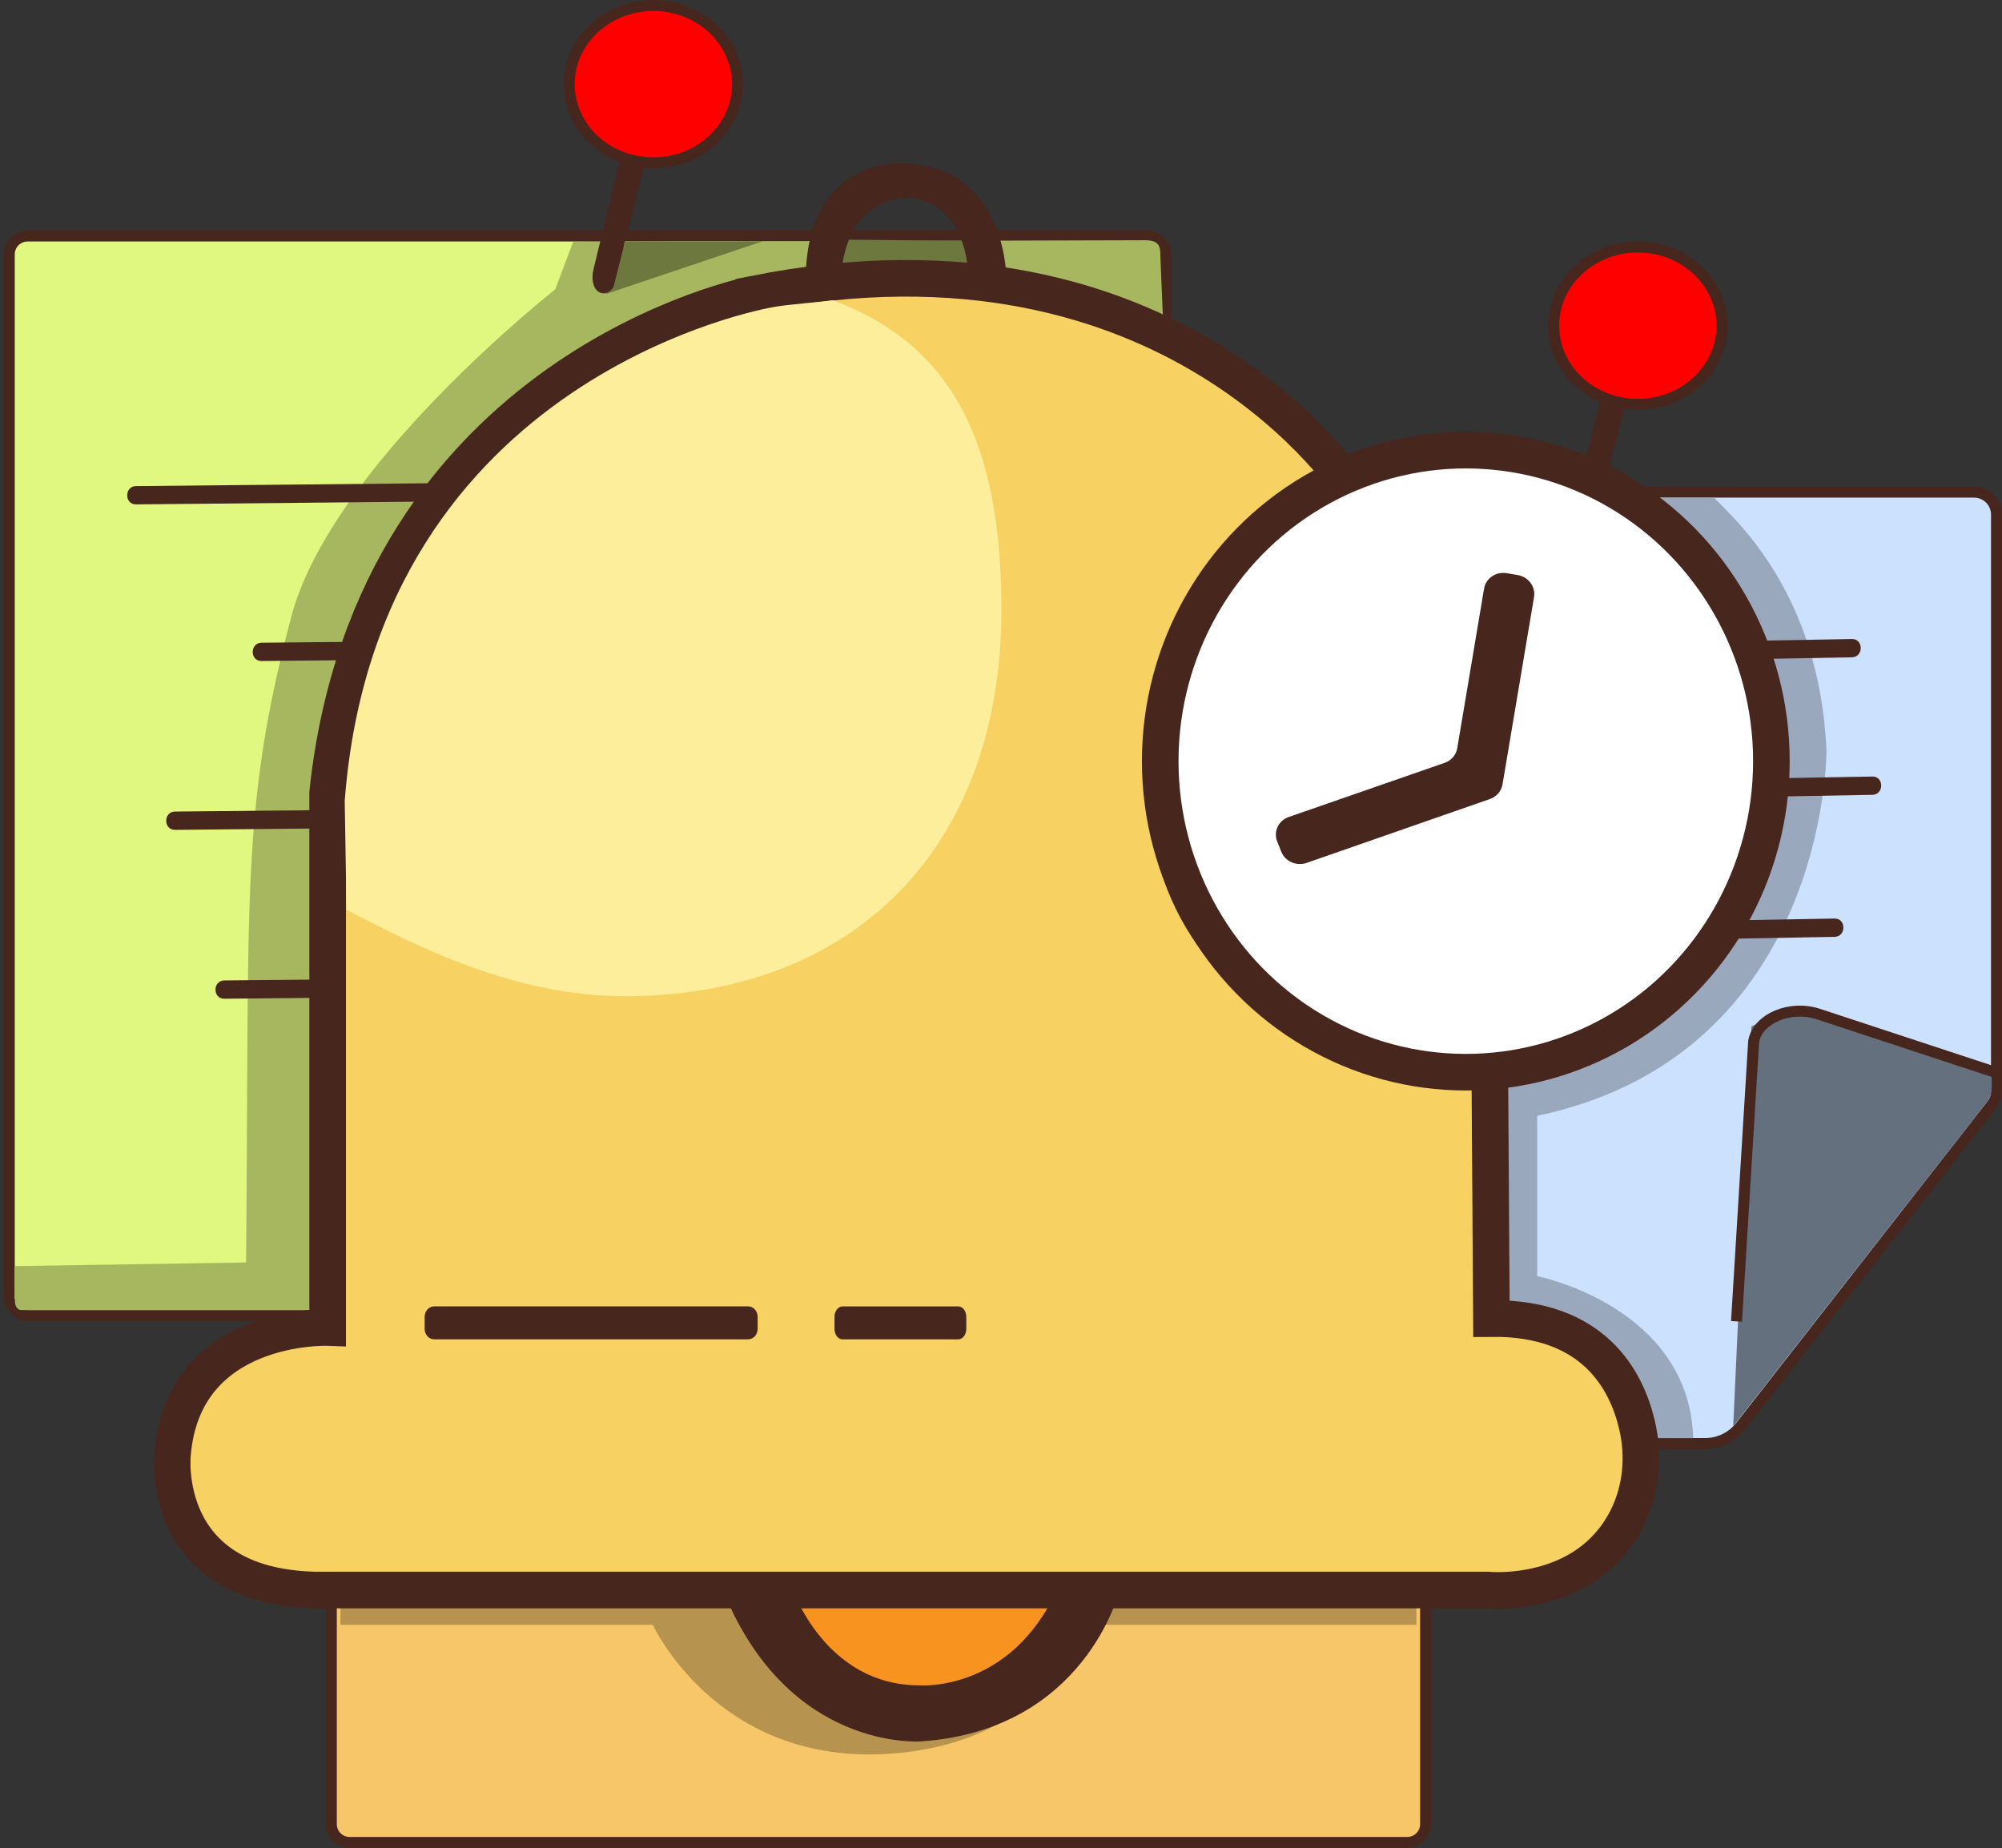 <?xml version="1.0" encoding="UTF-8"?><svg id="a" xmlns="http://www.w3.org/2000/svg" viewBox="0 0 547.03 505.04"><rect x="0" y="0" width="547.03" height="505.04" fill="#333333" stroke="none"/><defs><style>.b{fill:none;}.b,.c,.d,.e,.f,.g,.h,.i{stroke:#47261e;stroke-miterlimit:10;}.b,.f,.g,.h,.i{stroke-width:3px;}.j{fill:#f7931e;}.k{fill:#fcee9b;}.l{fill:#65707e;}.m{fill:#6c783e;}.n{fill:#99a8bd;}.o{fill:#b6934e;}.p{fill:#a6b75f;}.q,.e{fill:#47261e;}.c{fill:#fff;}.c,.d{stroke-width:10px;}.d{fill:#f7d162;}.f{fill:#e0f780;}.g{fill:#cce1fd;}.h{fill:red;}.i{fill:#f6c669;}</style></defs><path class="q" d="M442.17,89l-13.23,54.68c-1.39,5.82,2.62,8.6,5.41,5.01h0l14.66-57.53-6.84-2.16Z"/><rect class="f" x="2.53" y="64.5" width="316" height="295" rx="5" ry="5"/><path class="g" d="M545.53,140.64v157.49c0,1.37-.46,2.7-1.3,3.78l-68.64,87.86c-2.33,2.98-5.9,4.72-9.68,4.72h-80.38l-2.72-260h156.58c3.39,0,6.14,2.75,6.14,6.14Z"/><path class="l" d="M543.28,300.7c1.84-2.8,1.18-12.75-3-9.43l-51.64-15.95-10.07,5.21-4.98,109.22"/><path class="i" d="M90.53,296.5H389.53v202c0,2.76-2.24,5-5,5H95.53c-2.76,0-5-2.24-5-5v-202h0Z"/><path class="b" d="M545.04,293l-48.16-15.87c-7.69-2.54-16.48,1.13-17.7,7.39l-4.69,76.58"/><path d="M160.43,423.22l207.3-2.01c3.22-.03,3.22-5.03,0-5l-207.3,2.01c-3.22,.03-3.22,5.03,0,5h0Z"/><ellipse class="h" cx="447.53" cy="89" rx="23" ry="21.5"/><path class="p" d="M312.41,65.65l-155.8,.45-4.92,13.01s-61.12,47.96-72.07,89.34c-13.92,52.63-11.45,75.59-12.38,176.56l-63.22,.99,.06,9.58c0,1.76,.99,2.43,1.75,2.43H88.2c-6.45-70.59-17.74-341.44,229.79-265.58l-.97-23.44c0-2.9-1.84-3.35-4.61-3.35Z"/><polygon class="m" points="170.99 66.05 165.53 80.35 208.36 65.94 170.99 66.05"/><path class="q" d="M175.41,18.88l-13.23,54.68c-1.39,5.82,2.62,8.6,5.41,5.01h0l14.66-57.53-6.84-2.16Z"/><ellipse class="h" cx="178.53" cy="23" rx="23" ry="21.5"/><path class="q" d="M37.17,137.84l207.3-2.01c3.22-.03,3.22-5.03,0-5l-207.3,2.01c-3.22,.03-3.22,5.03,0,5h0Z"/><polygon class="m" points="223.2 65.42 222.07 75.78 271.82 75.78 271.82 65.91 223.2 65.42"/><path class="q" d="M71.47,180.64l207.3-2.01c3.22-.03,3.22-5.03,0-5l-207.3,2.01c-3.22,.03-3.22,5.03,0,5h0Z"/><path class="q" d="M61.29,272.93l207.3-2.01c3.22-.03,3.22-5.03,0-5l-207.3,2.01c-3.22,.03-3.22,5.03,0,5h0Z"/><path class="q" d="M47.83,226.78l207.3-2.01c3.22-.03,3.22-5.03,0-5l-207.3,2.01c-3.22,.03-3.22,5.03,0,5h0Z"/><path class="n" d="M499.07,205.22c-1.83-43.38-25.25-63.45-30.7-69.2l-27.41,.04c99.61,101.67-33.93,159.32-33.93,159.32l.44,66.56c30.96-.99,39,22.91,40.84,31.07h14.34c-1.08-36.05-42.62-44.27-42.62-44.27v-43.81c79.36-16.73,79.04-99.72,79.04-99.72Z"/><path class="q" d="M389.27,258.03l112.01-2.01c3.21-.06,3.22-5.06,0-5l-112.01,2.01c-3.21,.06-3.22,5.06,0,5h0Z"/><path class="q" d="M394.01,181.64l112.01-2.01c3.21-.06,3.22-5.06,0-5l-112.01,2.01c-3.21,.06-3.22,5.06,0,5h0Z"/><path class="o" d="M387.02,423.01H93.02v21h85.35s17.07,37.29,62.45,35.37c45.38-1.92,57.22-35.37,57.22-35.37h88.98v-21Z"/><path class="q" d="M399.6,219.22l112.01-2.01c3.21-.06,3.22-5.06,0-5l-112.01,2.01c-3.21,.06-3.22,5.06,0,5h0Z"/><polygon class="j" points="219.77 434.01 307.54 434.15 255.82 475.03 212.31 442.09 219.77 434.01"/><path class="e" d="M216.13,434.51s9.03,26.56,35.1,26.56c0,0,25.07,2.04,38.11-26.56h16.05s-9.14,37.77-53.66,40.87c0,0-36.01,2.94-53.66-40.87h18.05Z"/><path class="d" d="M205.98,80.36s-104.05,20.08-116.45,136.18v146.24s-39.45-1.44-42.4,34.65c0,0-3.89,36.11,39.06,37.09H406.43s26.79,2.73,38.06-19.45c4.01-7.9,4.83-17.03,2.81-25.66-2.9-12.36-11.94-29.38-39.78-29.08l-.46-70.79s-87.7-.63-88.33-75.59c-.55-65.43,50.95-79.71,50.95-79.71,0,0-48.68-76.91-163.7-53.88Z"/><path class="q" d="M220.17,79.05l9.66-1.56s-1.08-21.25,17.14-23.42c.11-.01,.22-.02,.33-.03,1.83-.05,16.83,.2,17.44,23.26l10.31,1.98s1.99-33.07-27.83-34.73c0,0-28.2-2.36-27.05,34.5Z"/><ellipse class="c" cx="400.52" cy="208.01" rx="83.5" ry="85"/><path class="q" d="M414.71,157.15l-3.03-.51c-2.93-.49-5.7,1.4-6.17,4.23l-7.33,43.6c-.31,1.84-1.62,3.37-3.44,4l-42.61,14.8c-2.81,.98-4.23,4-3.14,6.71l1.11,2.77c1.07,2.66,4.14,4.03,6.9,3.07l50.12-17.47c1.81-.63,3.12-2.16,3.43-4l8.61-51.18c.48-2.83-1.52-5.52-4.45-6.01Z"/><path class="e" d="M118.64,365.51h85.77c1.17,0,2.11-1.06,2.11-2.37v-3.27c0-1.31-.95-2.37-2.11-2.37H118.64c-1.17,0-2.11,1.06-2.11,2.37v3.27c0,1.31,.95,2.37,2.11,2.37Z"/><path class="e" d="M228.52,359.88v3.27c0,1.31,.76,2.37,1.71,2.37h31.59c.94,0,1.71-1.06,1.71-2.37v-3.27c0-1.31-.76-2.37-1.71-2.37h-31.59c-.94,0-1.71,1.06-1.71,2.37Z"/><path class="k" d="M94.19,218.91l.49,29.69c19.81,10.44,46.41,23.64,75.89,23.64,63.08,0,103.06-41.03,103.06-105.55,0-45.26-13.15-72.44-46.1-84.64-3.51,.53-12.68,1.16-16.32,1.89,0,0-108.17,17.97-117.02,134.97Z"/></svg>